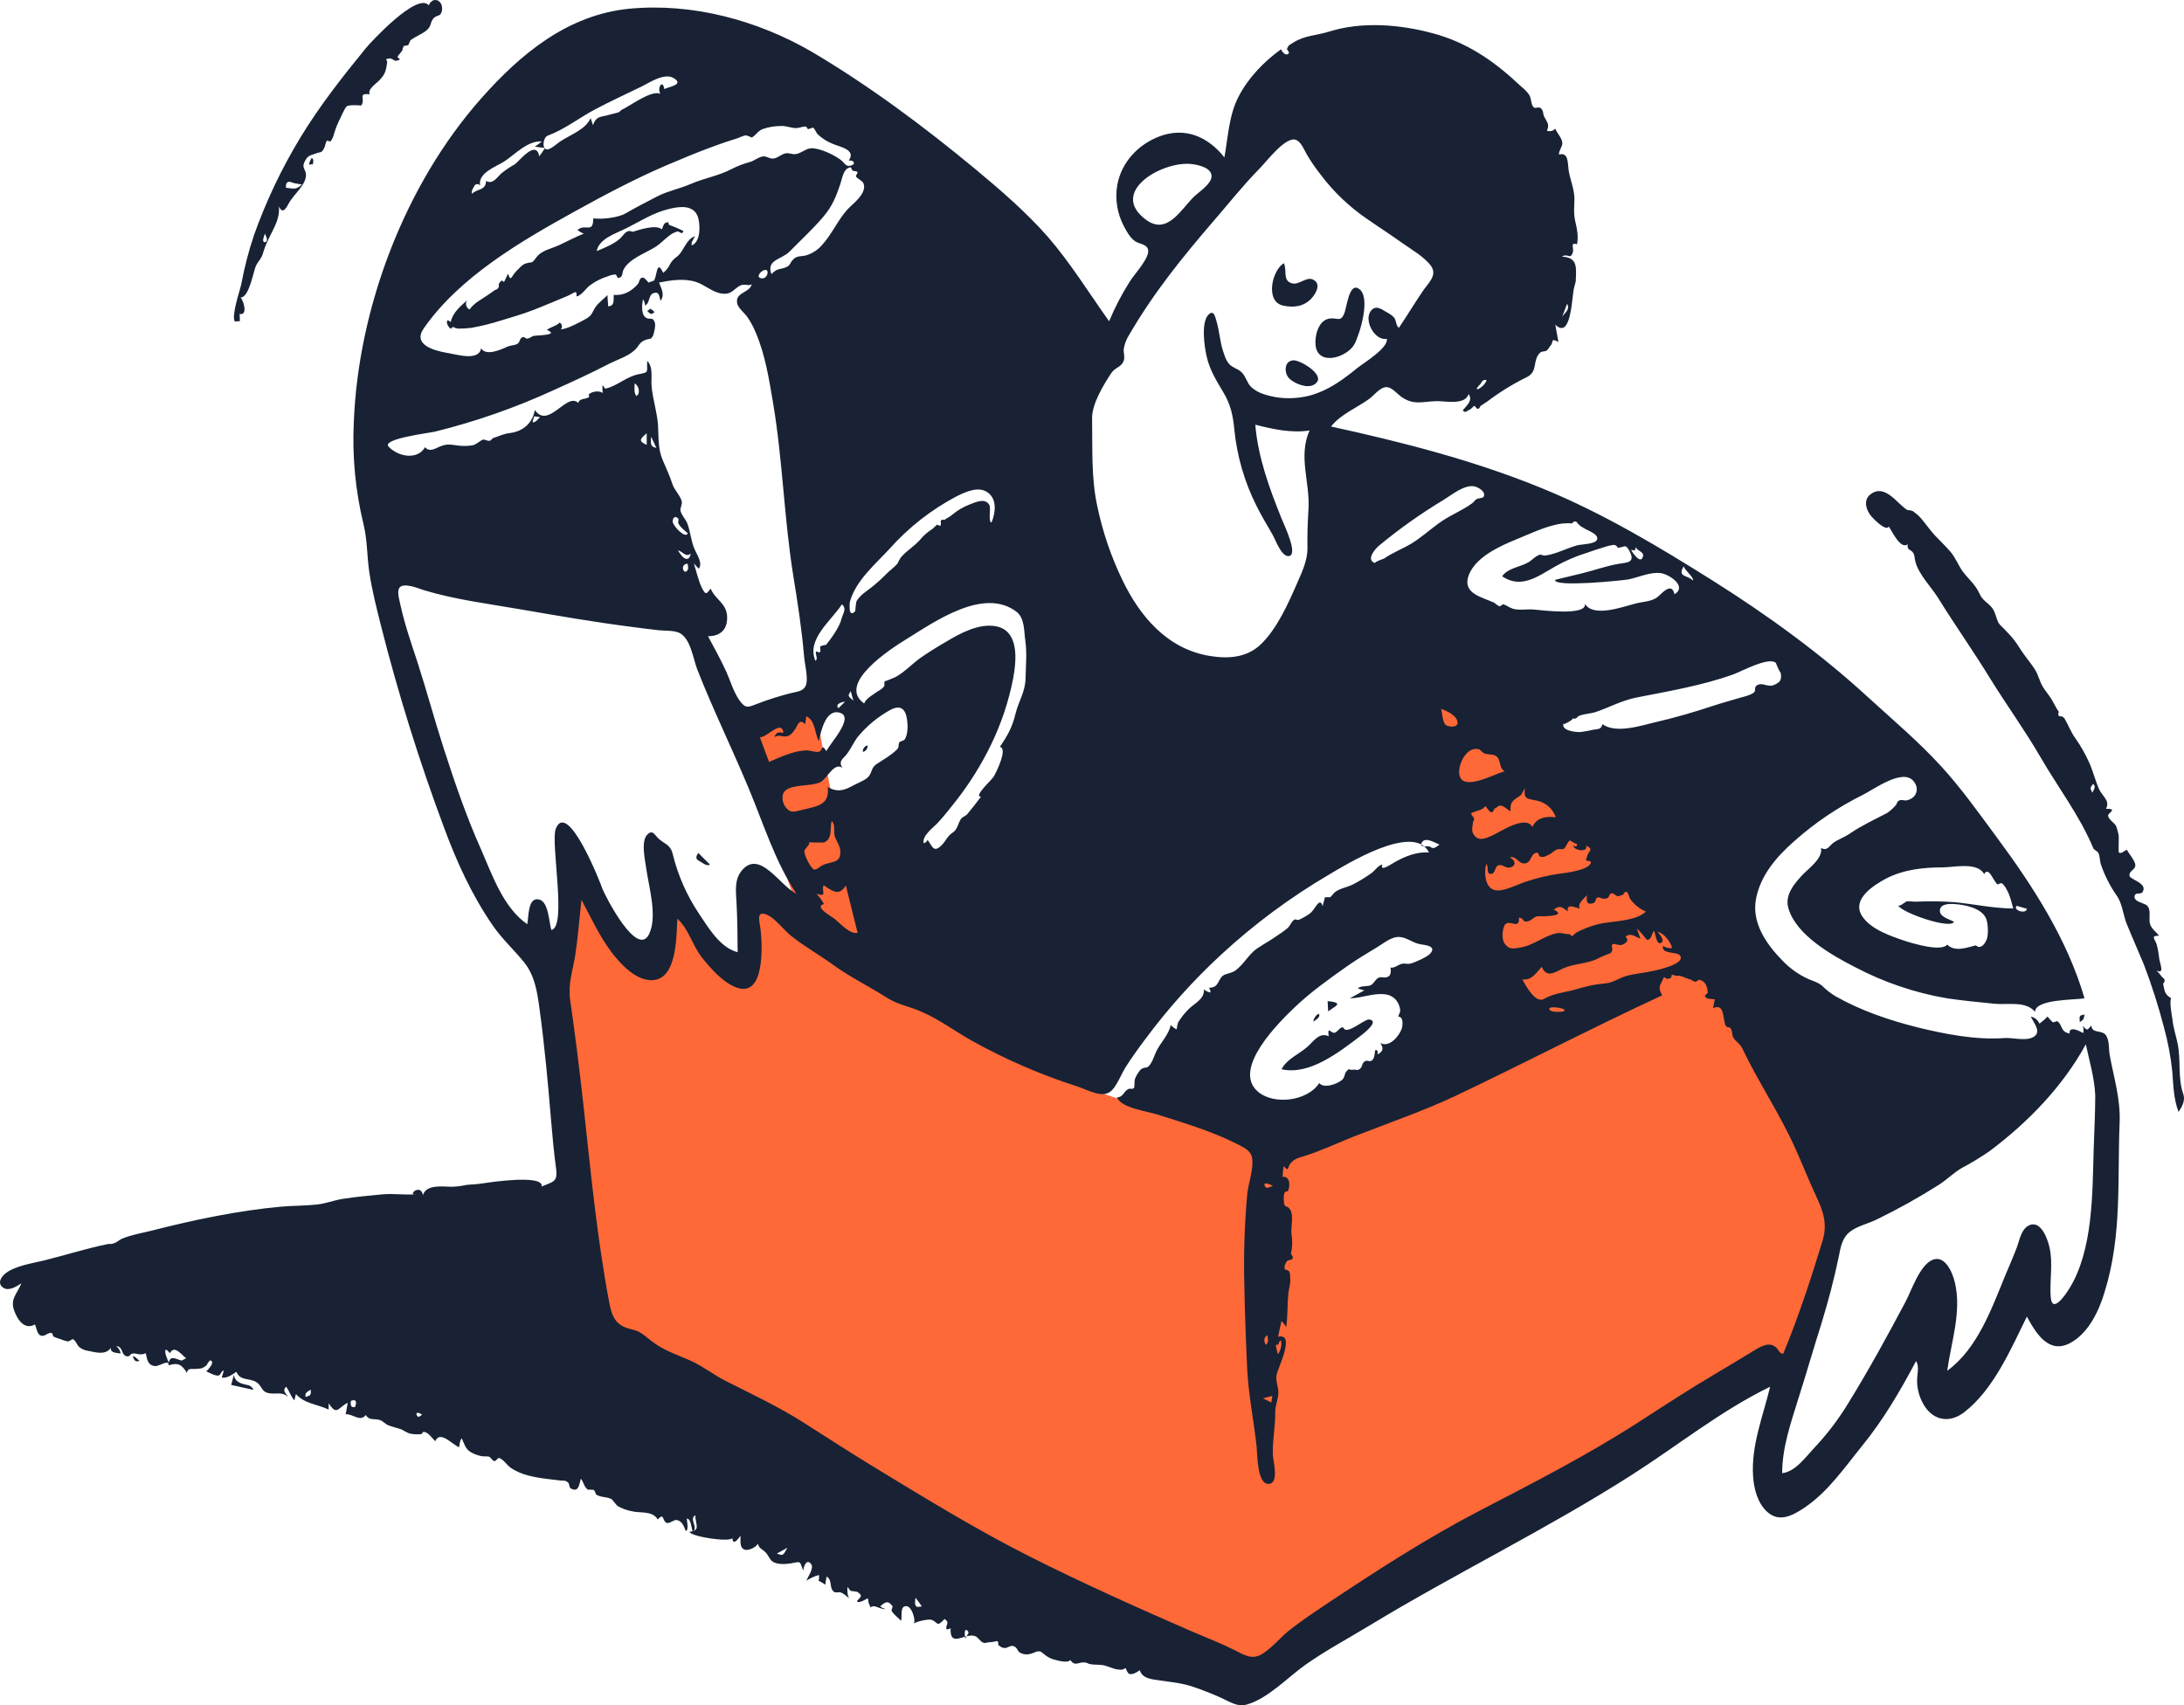 <svg width="461" height="360" viewBox="0 0 461 360" fill="none" xmlns="http://www.w3.org/2000/svg">
<g clip-path="url(#clip0)">
<path fill-rule="evenodd" clip-rule="evenodd" d="M115.16 200.136C117.759 219.811 120.377 239.485 123.013 259.16L125.114 275.022C125.391 277.011 125.114 280.991 126.165 282.759C126.552 283.367 127.492 283.699 128.156 284.085C130.534 285.357 132.967 286.683 135.345 287.954C155.585 298.842 175.844 309.711 196.121 320.561C215.587 331.007 235.035 341.434 254.464 351.842C256.454 352.947 259.717 355.711 261.874 354.992C263.92 354.274 266.022 352.561 267.902 351.455L278.686 345.155C300.474 332.388 322.244 319.64 343.996 306.91C352.955 301.66 361.969 296.41 370.928 291.104C373.361 289.667 375.85 288.23 378.283 286.794C379.555 286.02 379.721 286.075 380.218 284.804C382.099 280.051 382.983 274.58 384.311 269.606C385.804 264.134 387.242 258.663 388.735 253.247C389.398 250.815 389.067 250.483 388.016 248.162C385.914 243.52 383.758 238.822 381.656 234.18C376.956 223.845 372.237 213.51 367.499 203.175C365.619 198.975 361.029 196.046 357.711 193.006L306.391 145.256C305.064 144.04 303.792 142.824 302.465 141.609C302.244 148.904 300.806 156.752 302.907 163.77C306.391 175.321 309.82 186.872 313.304 198.422C314.963 204.004 316.677 209.586 318.336 215.168C318.668 216.218 320.548 220.308 320.051 221.248C319.774 221.745 317.396 222.242 316.843 222.463C314.631 223.292 312.364 224.177 310.152 225.006C303.958 227.382 297.709 229.703 291.515 232.08C285.93 234.18 280.345 236.335 274.759 238.435C272.879 239.154 270.667 240.48 268.621 240.37C266.851 240.259 264.805 239.375 263.091 238.933C260.049 238.159 257.008 237.385 253.966 236.556L236.048 231.914C229.302 230.201 223.661 225.116 217.91 221.358C208.011 214.892 198.13 208.425 188.268 201.96C186.001 200.467 186.001 199.638 185.116 196.93C183.07 190.851 181.079 184.772 179.033 178.692C177.927 175.432 176.6 172.171 175.825 168.855C174.498 163.384 173.669 157.691 172.618 152.165C172.286 150.507 171.954 148.793 171.678 147.135C167.53 148.793 163.383 150.507 159.235 152.165C158.627 152.386 155.696 153.159 155.475 153.712C155.309 154.099 156.194 155.812 156.304 156.144L166.59 186.651C167.696 189.856 168.747 193.062 169.853 196.267C167.254 192.233 164.71 188.143 162.111 184.108C160.065 190.906 158.074 197.759 156.028 204.557C151.216 199.03 146.461 193.504 141.649 187.977L136.672 204.557C131.529 197.759 126.331 190.906 121.188 184.108C120.58 187.646 119.971 191.238 119.363 194.775C119.197 195.825 119.197 198.92 118.478 199.804C117.925 200.467 116.266 200.136 115.16 200.136Z" fill="#FF6938"/>
<path fill-rule="evenodd" clip-rule="evenodd" d="M441.935 242.636C441.659 251.92 441.824 263.913 436.792 272.037C435.963 273.364 433.197 277.453 432.866 273.861C432.589 270.324 433.419 266.842 432.589 263.25C432.147 261.316 430.598 257.171 427.944 258.884C426.617 259.768 426.23 261.924 425.732 263.305C424.958 265.35 424.073 267.34 423.243 269.329C420.368 276.348 417.381 284.749 411.022 289.391C411.851 283.312 414.119 276.846 412.625 270.711C412.128 268.611 410.524 264.797 407.814 266.013C405.16 267.229 403.445 272.535 402.174 274.911C398.358 282.096 394.487 289.17 390.229 296.078C388.146 299.535 385.699 302.759 382.929 305.695C381.159 307.574 378.947 310.724 376.182 311C376.182 305.695 377.952 300.555 379.5 295.581C381.214 290.22 382.763 284.804 384.477 279.388C385.915 274.69 387.132 270.103 388.127 265.295C388.514 263.305 388.846 261.26 390.56 259.989C392.053 258.829 394.487 258.276 396.146 257.447C400.668 255.247 405.063 252.793 409.307 250.097C411.022 248.991 412.46 247.499 414.229 246.504C416.235 245.444 418.174 244.263 420.036 242.967C428.11 236.888 435.41 229.372 440.276 220.474C441.05 224.066 442.101 227.548 442.267 231.251C442.267 235.064 442.046 238.878 441.935 242.636ZM375.463 285.191C374.191 283.035 372.2 283.92 370.486 284.97C367.776 286.628 365.122 288.23 362.412 289.833C356.882 293.094 351.518 296.576 346.154 300.057C335.204 307.132 323.867 312.934 312.365 318.903C301.194 324.706 290.521 331.615 280.069 338.578C277.58 340.236 275.036 341.949 272.658 343.773C270.502 345.376 268.787 347.642 266.575 349.079C264.253 350.571 262.594 349.355 260.382 348.25C257.561 346.868 254.63 345.707 251.755 344.492C240.197 339.462 228.583 334.267 217.302 328.575C206.131 322.938 195.513 316.416 184.785 309.895C179.697 306.8 174.665 303.539 169.632 300.334C164.268 296.907 158.738 294.365 153.097 291.491C150.609 290.22 148.397 288.451 145.853 287.291C143.143 286.075 140.323 285.191 137.945 283.422C136.839 282.649 135.954 281.709 134.737 281.101C133.742 280.659 132.581 280.548 131.585 280.051C129.539 279.056 128.986 277.067 128.599 274.966C126.055 261.537 124.728 247.72 123.235 234.069C122.405 226.443 121.465 218.816 120.359 211.189C119.861 207.763 120.857 205.11 121.41 201.738C122.018 197.815 122.295 193.891 122.737 189.967C124.728 193.67 126.498 197.593 129.041 200.965C130.922 203.452 134.129 206.989 137.613 206.934C142.977 206.823 142.756 197.593 142.977 193.946C145.411 196.157 146.185 199.694 148.231 202.236C150.111 204.557 152.6 207.431 155.475 208.481C161.503 210.692 160.895 199.528 160.563 196.378C160.397 194.775 159.512 192.288 161.614 193.006C163.549 193.67 165.485 196.433 167.144 197.704C169.964 199.915 173.116 201.683 175.992 203.783C179.587 206.381 183.513 208.26 187.218 210.636C189.541 212.129 192.029 212.46 194.573 213.621C198.278 215.223 201.486 217.655 205.025 219.645C212.095 223.599 219.543 226.839 227.256 229.316C229.689 230.09 233.007 232.19 234.832 230.035C235.994 228.708 236.713 226.664 237.708 225.116C238.925 223.237 240.252 221.358 241.634 219.534C246.435 213.032 251.842 207 257.782 201.517C264.7 195.126 272.282 189.493 280.401 184.716C283.884 182.672 298.429 173.553 301.636 179.964C299.037 179.798 296.714 180.737 294.502 181.953C293.949 182.229 291.129 184.274 291.793 182.506C290.963 182.672 290.244 183.722 289.636 184.219C288.389 185.126 287.077 185.938 285.709 186.651C284.493 187.314 282.944 187.48 281.838 188.309C281.451 188.585 281.175 189.082 280.788 189.414H279.682C279.516 190.022 279.35 190.63 279.184 191.293C278.576 189.248 277.635 191.901 276.585 192.785C275.844 193.33 275.047 193.794 274.207 194.167C273.654 194.388 273.543 193.835 273.045 194.278C272.548 194.664 272.271 195.549 271.718 195.991C271.036 196.556 270.315 197.073 269.561 197.538C268.179 198.533 266.741 199.307 265.414 200.191C263.534 201.462 262.594 203.562 260.769 204.889C259.939 205.497 258.612 205.552 258.114 205.994C256.953 206.989 257.34 208.481 255.183 208.536C255.391 208.827 255.507 209.174 255.515 209.531C255 209.449 254.519 209.218 254.132 208.868C254.243 211.023 252.086 211.797 250.814 213.123C249.989 213.956 249.265 214.884 248.658 215.887C248.528 216.339 248.436 216.801 248.381 217.268C248.16 217.379 246.999 216.329 247.109 216.384C246.777 218.374 244.842 220.253 244.012 222.077C243.57 223.071 243.128 224.619 242.243 225.282C242.022 225.448 241.247 225.282 240.694 225.89C240.192 226.479 239.798 227.152 239.533 227.88C239.422 228.322 239.533 229.372 239.367 229.648C239.035 230.09 238.538 229.648 238.04 229.98C237.1 230.588 237.1 231.582 235.773 231.693C236.713 233.959 242.298 234.622 244.289 235.285C250.04 237.109 256.013 238.878 261.377 241.641C262.759 242.359 264.087 242.967 264.308 244.57C264.64 246.836 263.478 249.876 263.257 252.197C262.695 258.499 262.491 264.828 262.649 271.153C262.759 277.067 262.981 283.091 263.257 289.004C263.534 294.531 264.64 299.892 265.248 305.363C265.414 306.855 265.303 313.598 267.902 313.266C270.059 312.99 268.677 308.347 268.677 307.021C268.566 304.092 269.23 301.107 269.174 298.123C269.174 296.686 269.783 295.47 269.838 294.144C269.893 292.818 269.23 291.712 269.451 290.331C269.617 289.004 273.598 281.322 269.783 282.206C270.004 281.101 270.225 279.996 270.502 278.89C270.893 279.264 271.228 279.692 271.497 280.162C271.829 277.785 271.718 275.464 271.939 273.087C272.05 272.037 272.492 270.822 272.327 269.771C272.353 269.323 272.297 268.873 272.161 268.445C272.048 268.323 271.911 268.226 271.759 268.159C271.607 268.092 271.442 268.058 271.276 268.058C271.17 267.848 271.124 267.613 271.144 267.379C271.164 267.145 271.247 266.921 271.386 266.732C271.433 266.541 271.538 266.369 271.686 266.24C271.835 266.111 272.02 266.032 272.216 266.013C272.99 265.903 273.101 265.461 272.492 264.687C272.805 263.326 272.842 261.917 272.603 260.542C272.437 259.216 273.101 256.673 272.382 255.457C271.552 254.076 271.11 255.402 270.999 253.523C270.926 252.969 270.963 252.405 271.11 251.865C271.276 251.423 271.829 251.589 271.884 251.423C272.327 250.373 272.382 248.273 270.723 248.439C270.778 247.665 270.833 246.891 270.944 246.173C272.161 247.554 271.718 246.394 272.382 245.62C273.267 244.57 274.207 244.404 275.479 244.017C278.963 242.912 282.281 241.309 285.654 239.983C292.843 237.164 300.143 234.677 307.111 231.417C321.766 224.453 336.144 216.937 350.854 210.139C349.803 208.205 350.467 208.094 351.241 206.27C352.292 206.989 352.071 206.491 352.79 206.436C352.734 205.828 352.9 205.662 353.343 205.883C353.698 206.005 354.076 206.043 354.449 205.994C355.389 206.16 356.108 206.657 356.937 206.823C357.202 207.024 357.502 207.174 357.822 207.265C358.117 207.195 358.386 207.042 358.596 206.823C359.924 207.099 360.366 208.094 360.477 209.531C360.477 209.807 359.702 210.028 359.924 210.415C360.311 211.023 361.361 210.857 361.97 210.968C361.859 211.576 361.693 212.184 361.583 212.847C364.237 211.631 363.518 215.445 364.348 216.66C364.569 216.992 365.067 216.716 365.343 217.158C365.675 217.71 365.564 218.429 365.841 218.982C366.504 220.142 367.113 220.032 367.776 221.358C371.15 228.432 375.629 235.064 378.892 242.304C380.44 245.731 381.823 249.268 383.426 252.694C384.92 255.844 385.749 258.497 384.698 261.979C382.265 269.937 379.611 278.061 376.403 285.799C376.207 285.787 376.018 285.725 375.853 285.618C375.688 285.512 375.554 285.364 375.463 285.191ZM204.417 344.768L203.753 345.929C203.255 342.999 204.583 344.381 204.417 344.768ZM193.633 339.241C192.914 339.02 193.191 337.804 193.246 337.307C193.719 337.892 194.162 338.501 194.573 339.131C194.263 339.192 193.949 339.229 193.633 339.241ZM163.992 327.967C164.766 327.525 165.319 327.249 166.204 326.751C165.264 328.464 165.264 328.464 163.992 327.967ZM117.318 174.934C116.156 177.808 119.751 195.77 116.377 196.322C115.88 194.775 115.824 190.409 113.834 189.911C111.345 189.248 111.622 193.725 111.29 195.107C106.202 191.569 103.935 184.772 101.557 179.356C98.46 172.447 96.027 165.318 93.704 158.133C91.713 151.999 90.054 145.754 88.063 139.619C86.791 135.75 85.464 131.937 84.579 127.958C84.413 127.074 83.695 124.918 84.303 124.089C85.188 122.873 88.395 124.255 89.446 124.587C96.192 126.631 103.16 127.46 110.073 128.676C117.76 130.003 125.447 131.329 133.189 132.324C135.124 132.6 137.06 132.821 138.996 133.042C140.268 133.208 142.148 133.042 143.364 133.595C145.798 134.756 146.295 139.066 147.18 141.332C150.498 149.788 154.48 157.912 157.964 166.257C161.116 173.774 163.549 181.787 168.084 188.64C164.711 187.148 160.397 179.19 156.581 183.777C154.922 185.766 155.365 188.364 155.475 190.74C155.641 194.167 155.697 197.594 155.697 201.02C151.991 200.08 149.503 195.825 147.512 192.841C144.945 188.996 143.073 184.731 141.982 180.24C141.484 178.195 140.102 178.14 138.885 176.924C138.111 176.15 137.724 175.1 136.618 176.205C135.235 177.642 136.175 181.566 136.396 183.279C136.949 187.259 138.83 193.449 137.005 197.207C134.516 202.291 127.935 189.525 127.161 187.646C126.885 186.706 119.861 168.744 117.318 174.934ZM112.728 87.89C113.17 87.945 113.557 88 113.999 88.055C113.668 88.332 112.949 89.382 112.396 89.106C112.506 88.774 112.617 88.332 112.728 87.89ZM134.737 83.192C134.627 83.358 134.461 83.468 134.35 83.634C133.742 82.916 133.963 81.81 133.963 80.926C134.327 81.163 134.601 81.515 134.741 81.926C134.882 82.336 134.88 82.782 134.737 83.192ZM136.507 91.482V93.914C134.903 93.195 134.848 92.808 136.507 91.482ZM138.553 94.577C137.392 94.245 137.281 94.024 137.447 92.2C137.89 93.195 138.221 93.858 138.553 94.577ZM145.189 112.594C144.692 113.865 141.871 110.88 141.982 109.996C142.092 109.167 142.535 108.891 143.143 109.444C143.364 109.609 143.033 110.273 143.198 110.494C143.586 111.323 144.526 111.986 145.189 112.594ZM145.245 120.11C144.526 121.878 143.254 119.115 145.134 119.005C145.228 119.365 145.266 119.738 145.245 120.11ZM143.862 117.291C143.586 116.936 143.327 116.567 143.088 116.186C144.028 116.352 144.802 117.789 145.798 116.849C145.632 118.286 144.636 118.286 143.862 117.291ZM82.035 94.3C80.487 92.643 90.496 91.427 91.713 91.15C100.399 89.01 108.861 86.049 116.986 82.308C120.912 80.539 124.783 78.771 128.599 76.781C130.258 75.952 132.525 75.234 133.908 73.963C134.903 73.078 134.848 72.36 136.12 71.807C137.226 71.365 137.281 71.807 137.779 70.978C138.055 70.481 138.443 68.657 138.221 68.104C137.724 66.612 137.06 67.828 136.065 66.833C135.346 66.115 135.512 64.014 135.733 63.186C135.994 63.581 136.146 64.039 136.175 64.512C137.226 63.959 136.839 62.191 138 61.859C139.217 61.528 139.106 62.522 139.438 63.517C140.378 62.136 139.604 60.975 139.106 59.648C141.65 59.151 144.415 58.709 146.959 59.538C148.784 60.146 150.388 61.693 152.323 61.97C154.203 62.246 154.59 61.362 155.973 60.422C157.134 59.704 158.074 60.533 158.683 59.98C158.296 61.859 155.199 61.638 155.586 63.959C155.752 65.009 157.079 66.004 157.687 66.833C158.424 67.883 159.036 69.014 159.512 70.204C161.503 74.791 162.333 80.042 163.162 84.96C165.208 97.009 165.485 109.278 167.42 121.381C168.36 127.129 169.245 132.877 169.743 138.735C169.854 140.172 170.738 143.488 170.02 144.869C169.411 146.03 168.029 146.03 166.812 146.362C164.504 146.946 162.233 147.666 160.01 148.517C157.964 149.291 157.411 149.733 156.084 147.854C154.812 146.03 154.203 143.819 153.319 141.83C152.157 139.287 150.775 136.8 149.447 134.313C152.047 134.313 153.54 132.932 153.484 130.279C153.429 127.35 150.996 126.631 150.001 124.255C149.06 125.526 148.95 125.526 148.286 124.365C147.512 122.984 146.959 120.497 146.461 118.949C146.793 119.336 147.125 119.668 147.512 120.055C148.397 118.839 147.014 116.96 146.572 115.854C145.853 114.141 145.742 112.262 145.079 110.494C144.692 109.554 143.862 108.78 143.641 107.841C143.53 107.178 144.028 106.57 143.917 105.906C143.696 104.746 142.369 103.475 141.982 102.314C141.374 100.49 140.655 98.888 139.88 97.119C138.83 94.687 139.051 92.2 138.885 89.603C138.664 86.95 137.834 84.408 137.558 81.755C137.337 79.931 138 77.61 136.618 76.173C136.452 78.605 137.171 78.55 134.848 78.992C132.249 79.489 130.369 81.424 127.88 82.031C127.382 82.142 126.995 79.931 127.216 82.971C126.055 82.087 123.511 83.192 124.451 83.689C123.732 84.463 122.35 83.91 122.073 85.071C119.64 82.695 115.769 90.708 112.893 86.563C112.396 89.382 110.35 91.095 107.585 91.427C106.202 91.593 105.373 92.09 104.101 92.477C103.824 92.587 103.769 92.919 103.437 93.029C102.995 93.195 102.331 92.753 101.999 92.808C101.336 92.974 100.617 93.858 99.677 94.024C98.595 94.19 97.495 94.19 96.414 94.024C95.087 93.858 94.478 93.693 93.206 94.135C92.045 94.522 90.773 95.627 89.722 94.411C88.119 97.174 84.082 96.456 82.035 94.3ZM160.784 58.764C159.512 58.598 160.397 57.493 161.005 57.161C162.609 56.277 162.167 58.93 160.784 58.764ZM89.446 69.32C97.022 58.433 109.962 50.916 121.355 44.616C127.548 41.19 133.908 37.818 140.433 35C143.696 33.618 146.959 32.236 150.277 31.02C152.047 30.357 153.816 29.749 155.641 29.197C156.139 29.031 157.024 28.534 157.577 28.589C157.466 28.589 158.849 28.976 158.572 29.086C159.457 28.699 159.899 27.704 160.95 27.262C162.211 26.819 163.539 26.595 164.876 26.599C165.983 26.544 166.978 27.041 168.029 27.041C168.748 27.041 169.301 26.71 170.02 26.71C170.351 26.71 170.351 27.207 170.573 27.262C170.683 27.262 171.568 26.931 171.623 26.931C171.955 27.152 172.287 27.981 172.563 28.312C173.519 29.226 174.647 29.94 175.881 30.413C177.319 31.02 180.803 31.628 179.144 33.894C180.305 33.728 180.803 34.779 179.365 35C178.591 35.166 178.259 34.447 177.706 33.95C176.379 32.844 173.172 31.242 171.236 31.297C170.185 31.352 169.301 32.181 168.305 32.457C167.31 32.734 166.867 32.292 165.983 32.347C164.987 32.457 164.323 33.286 163.383 33.452C162.499 33.618 162.001 33.01 161.171 33.01C160.231 33.065 159.291 33.894 158.406 34.171C157.046 34.522 155.73 35.022 154.48 35.663C151.77 37.1 148.673 37.597 145.853 38.813C143.586 39.808 141.042 40.305 138.94 41.355C136.618 42.571 134.295 43.732 132.028 45.058C130.369 45.998 127.051 46.329 125.226 46.108C125.226 49.424 123.567 47.103 121.908 48.54C122.296 48.881 122.746 49.144 123.235 49.314C121.465 50.032 119.806 50.916 118.036 51.745C116.267 52.574 114.331 52.795 113.17 54.398C112.064 55.89 112.451 55.117 110.847 55.669C110.128 55.946 109.465 56.775 108.912 57.327C107.972 58.267 107.806 59.704 107.253 57.769C107.087 57.99 106.479 59.483 106.368 59.538C105.704 58.819 105.594 59.648 105.262 59.98C105.428 60.643 105.151 61.03 104.432 61.251L103.271 62.08C101.889 63.075 100.064 63.904 99.124 65.341C98.952 65.259 98.8 65.141 98.677 64.996C98.554 64.851 98.464 64.681 98.412 64.498C98.359 64.315 98.346 64.124 98.374 63.935C98.401 63.747 98.468 63.567 98.57 63.407C97.188 64.678 95.529 66.004 95.142 67.994C94.961 67.833 94.755 67.703 94.534 67.607C93.981 67.994 94.699 69.099 95.087 69.375C96.635 68.767 94.699 68.989 95.75 69.099C96.053 69.224 96.368 69.317 96.69 69.375C97.633 69.377 98.575 69.322 99.511 69.21C101.625 68.831 103.713 68.314 105.76 67.662C107.972 66.999 110.239 66.336 112.396 65.507C114.165 64.844 115.935 64.07 117.705 63.351C118.424 63.075 119.142 62.743 119.806 62.467C121.133 61.914 121.852 60.975 121.686 62.578C122.737 62.412 123.677 60.864 124.507 60.256C125.657 59.396 126.948 58.742 128.322 58.322C128.814 58.109 129.337 57.979 129.871 57.935C130.147 57.935 130.313 58.709 130.479 58.709C131.696 58.433 131.143 57.714 131.696 56.775C132.912 54.619 136.175 53.459 138.166 52.243C139.438 51.469 140.323 50.419 141.484 49.59C141.934 49.263 142.44 49.019 142.977 48.871C143.42 48.761 143.973 49.756 144.249 48.761C143.336 48.296 142.394 47.89 141.429 47.545C140.71 47.324 141.595 46.606 140.489 47.048C140.046 47.214 139.88 48.098 139.714 48.429C138.498 47.324 135.014 48.485 133.576 48.927C133.465 48.982 133.023 48.706 132.802 48.761C131.972 48.816 131.364 49.977 130.811 50.419C129.318 51.69 127.714 52.243 125.945 53.017C126.442 50.364 129.981 49.314 132.028 48.264C135.069 46.771 137.89 44.892 141.208 44.119C143.42 43.566 146.351 43.179 147.291 45.721C147.844 47.269 147.954 51.082 146.019 51.801C145.798 51.082 146.461 50.474 146.682 49.866C144.747 50.585 144.415 52.906 142.977 54.122C142.37 54.52 141.86 55.048 141.484 55.669C141.151 56.426 140.639 57.09 139.991 57.604C138.498 54.398 138.719 58.764 137.945 59.317C138.277 59.096 136.673 59.759 136.894 59.648C136.839 59.648 136.12 58.598 135.678 58.598C134.903 58.654 135.014 59.538 134.627 59.98C133.3 61.472 131.641 62.467 129.539 62.246C129.484 63.296 129.816 64.567 128.378 64.678L128.212 62.301C127.438 63.13 126.387 63.849 125.723 64.788C125.004 65.838 125.06 66.501 123.843 67.22C122.571 67.939 119.861 69.431 118.368 69.541C118.464 69.439 118.536 69.317 118.578 69.183C118.619 69.049 118.63 68.907 118.608 68.769C118.587 68.63 118.534 68.499 118.454 68.383C118.375 68.268 118.269 68.173 118.147 68.104C117.373 68.878 116.267 68.989 115.437 69.652C118.258 70.812 113.281 70.757 112.617 70.923C112.175 71.033 111.843 71.42 111.4 71.475C110.847 71.586 110.737 70.978 110.294 71.199C109.575 71.475 109.852 72.249 109.133 72.636C108.58 72.912 107.695 72.912 107.087 73.189C105.649 73.852 102.552 75.234 101.557 73.52C101.059 76.45 95.971 74.681 94.146 74.46C91.492 73.963 87.068 72.747 89.446 69.32ZM100.229 39.089C100.303 39.015 100.391 38.957 100.489 38.919C100.586 38.881 100.69 38.864 100.795 38.869C100.899 38.874 101.002 38.901 101.095 38.949C101.188 38.996 101.27 39.063 101.336 39.145C100.838 36.492 104.764 35.166 106.479 34.06C108.746 32.568 111.4 29.639 114.387 29.86C113.889 30.247 113.391 30.634 112.893 30.965C113.612 31.076 114.331 31.131 115.05 31.242C114.663 31.849 114.221 32.457 113.834 33.01C113.17 29.363 109.686 33.95 108.691 34.668C107.659 35.248 106.679 35.913 105.76 36.658C104.875 37.487 104.045 38.979 102.607 38.205C102.497 40.305 100.783 39.753 99.621 40.913C99.455 40.195 99.898 39.697 100.229 39.089ZM115.603 28.644C119.198 27.318 122.295 24.831 125.668 23.062C128.875 21.349 132.194 19.857 135.456 18.254C137.115 17.425 140.157 15.38 142.092 16.43C144.636 17.867 141.152 18.309 140.212 18.807C139.88 16.596 138.664 18.586 139.383 19.801C137.447 18.972 133.134 22.288 131.253 23.173C130.811 23.394 131.032 23.504 130.535 23.725C130.424 23.781 129.207 24.057 128.82 24.168C127.051 24.775 125.889 24.278 125.17 26.433L124.673 24.941C123.567 27.428 120.249 28.478 118.092 29.97C117.539 30.357 115.99 31.794 115.271 31.518C114.331 31.131 114.718 28.976 115.603 28.644ZM180.305 36.105C181.799 36.215 180.361 36.934 180.748 37.376C180.693 37.321 181.633 38.15 181.522 37.929C181.688 38.205 182.075 38.205 182.296 38.813C183.015 40.913 179.863 43.124 178.812 44.284C176.766 46.606 175.55 49.535 173.448 51.801C172.577 52.79 171.447 53.517 170.185 53.901C169.245 54.177 168.25 53.901 167.42 54.785C166.701 55.504 166.867 55.946 166.093 56.333C164.766 56.996 164.158 56.443 162.83 57.88C161.724 54.785 164.932 54.84 166.646 53.127C168.969 50.751 171.568 48.374 173.725 45.832C175.66 43.566 176.434 41.632 177.375 38.868C177.651 37.984 177.983 36.16 178.812 35.608C180.14 34.779 179.365 36.05 180.305 36.105ZM187.771 115.854C191.802 111.328 196.617 107.565 201.984 104.746C203.919 103.806 206.629 102.535 208.564 104.027C210.5 105.464 210.113 108.338 209.283 110.328C208.509 110.051 209.228 107.288 208.841 106.625C208.011 105.133 206.186 105.907 204.914 106.404C203.485 106.928 202.157 107.695 200.988 108.67C200.546 109.112 199.606 109.499 199.329 109.775C198.887 109.609 198.61 109.72 198.555 110.162C198.601 110.297 198.619 110.44 198.61 110.582C198.6 110.724 198.563 110.863 198.5 110.991C198.444 111.102 197.836 110.715 197.781 110.77C197.394 111.102 197.062 111.488 196.675 111.765C195.898 112.257 195.191 112.852 194.573 113.533C193.246 115.191 191.476 116.131 190.149 117.678C189.881 118.105 189.641 118.548 189.43 119.005C188.767 119.778 187.771 120.442 186.997 121.271C185.682 122.603 184.257 123.823 182.739 124.918C182.006 125.429 181.37 126.065 180.859 126.797C180.637 127.129 180.527 129.008 180.527 129.008C179.034 130.666 179.31 127.35 179.421 126.963C180.693 122.486 184.785 119.115 187.771 115.854ZM179.587 145.919C179.753 146.638 179.918 147.191 180.14 147.909C178.923 146.914 178.923 146.914 179.587 145.919ZM178.315 148.185L176.987 149.512C175.992 148.462 178.481 148.02 178.315 148.185ZM177.651 130.555C177.209 132.434 175.494 134.7 174.333 136.192C174.444 136.027 173.338 136.358 173.227 136.414C172.785 136.635 173.835 138.237 172.342 137.519C171.844 137.795 172.84 139.011 172.121 139.508C170.13 134.921 175.605 130.942 177.706 127.571C178.812 128.51 177.928 129.505 177.651 130.555ZM164.6 155.315C166.093 155.702 166.812 155.48 167.807 153.988C168.416 153.104 168.637 151.612 169.964 152.883L170.185 151.225C172.121 151.999 171.955 154.873 172.84 156.475C173.227 154.651 174.222 149.622 177.209 150.451C180.582 151.336 174.997 157.138 174.444 158.575C173.282 156.807 173.725 158.465 172.895 158.686C172.121 158.907 170.96 158.354 170.075 158.41C167.31 158.575 164.876 159.791 162.333 160.841C161.669 159.128 161.061 157.415 160.397 155.646C161.89 155.757 164.987 151.778 165.374 154.707C164.268 154.541 163.936 154.541 163.439 155.591C163.805 155.427 164.199 155.334 164.6 155.315ZM170.794 177.808C171.824 177.884 172.858 177.902 173.891 177.863C175.826 177.145 175.107 174.934 175.55 173.332C176.379 174.05 175.937 175.432 176.158 176.371C176.434 177.477 177.319 178.471 177.375 179.687C177.54 182.395 175.328 181.787 173.614 182.672C172.176 183.445 172.01 184.385 170.794 182.34C170.462 181.787 169.743 180.35 169.798 179.632C169.909 179.024 171.015 178.416 170.794 177.808ZM173.116 189.58L172.342 188.696C174.72 189.414 173.338 188.309 173.835 186.872C175.66 188.088 177.153 189.304 178.536 186.927L181.024 196.93C179.365 197.317 177.209 194.775 176.047 193.891C175.384 193.393 171.734 191.404 173.946 190.851C173.669 190.409 173.393 190.022 173.116 189.58ZM189.32 158.244C187.937 159.57 186.555 160.289 185.061 161.283C183.734 162.168 184.177 163.218 183.071 164.213C182.296 164.876 180.527 165.539 179.587 166.092C177.928 166.976 176.434 167.197 174.72 166.147C175.162 169.905 172.619 170.181 169.411 170.955C167.863 171.287 166.978 171.839 165.872 170.458C165.098 169.518 164.821 167.75 165.761 166.921C167.254 165.539 171.236 166.036 173.116 165.152C174.554 164.489 176.047 160.786 177.817 162.112C176.877 160.62 177.983 160.233 178.757 159.183C179.642 158.023 180.195 156.696 181.08 155.536C182.977 153.251 185.284 151.339 187.882 149.899C190.038 148.738 191.145 149.567 191.476 151.999C191.642 153.215 191.642 155.038 190.979 156.088C190.757 156.42 190.038 156.42 189.817 156.752C189.541 157.304 189.873 157.691 189.32 158.244ZM214.592 129.174C216.307 130.5 216.141 133.319 216.417 135.198C216.804 137.906 216.528 140.503 216.472 143.211C216.417 146.085 215.035 147.964 214.371 150.617C213.652 153.601 212.712 155.204 211.053 157.691C212.823 157.967 210.168 163.328 209.726 163.992C209.228 164.765 205.412 168.192 207.071 168.192C206.186 169.408 205.191 170.623 204.251 171.784C203.919 172.226 203.255 172.447 202.979 172.724C202.426 173.387 202.371 173.995 201.984 174.713C201.375 175.874 201.154 175.542 200.325 176.426C199.771 177.034 199.384 177.808 198.831 178.361C197.062 180.185 196.841 178.692 195.79 177.311C195.719 177.488 195.606 177.645 195.462 177.77C195.318 177.895 195.146 177.984 194.96 178.029C194.628 176.482 196.785 174.879 197.725 173.939C199.218 172.392 200.546 170.623 201.873 168.965C204.71 165.326 207.157 161.399 209.173 157.249C211.347 152.776 212.927 148.038 213.873 143.156C214.537 139.453 215.201 133.153 210.223 132.213C206.629 131.55 202.647 133.706 199.716 135.474C197.891 136.524 196.122 137.629 194.352 138.845C192.472 140.172 190.868 141.995 188.822 143.046C189.928 142.493 186.278 144.206 186.831 143.709C186.555 143.93 186.776 144.648 186.61 144.925C186.224 145.364 185.754 145.721 185.227 145.975C184.287 146.693 182.794 147.412 182.407 148.517C176.49 144.317 188.214 136.856 191.255 134.977C197.338 131.219 207.68 123.868 214.592 129.174ZM230.519 88.332C230.464 85.292 232.952 81.202 234.611 78.715C235.441 77.5 236.713 77.555 237.21 76.118C237.487 75.289 237.1 74.46 237.21 73.631C237.382 72.565 237.778 71.548 238.372 70.647C243.404 61.97 249.542 54.343 256.068 46.771C259.275 43.069 262.317 39.2 265.801 35.663C267.239 34.226 271.165 28.976 273.377 29.473C274.539 29.749 275.258 31.573 275.755 32.457C276.63 33.961 277.609 35.402 278.686 36.768C281.454 40.466 284.818 43.678 288.64 46.274C291.018 47.932 293.452 49.48 295.83 51.193C297.765 52.574 300.696 54.232 302.079 56.167C303.461 58.156 301.415 59.814 300.309 61.472C298.595 64.014 296.991 66.667 295.277 69.21C294.613 68.712 294.779 67.717 294.281 67.054C293.819 66.576 293.276 66.184 292.677 65.894C291.571 65.23 290.465 64.401 289.47 65.507C287.7 67.441 290.134 72.028 292.733 71.531C293.064 73.465 287.866 76.615 286.539 77.665C282.557 80.926 278.465 83.745 273.211 84.021C271.061 84.181 268.901 83.918 266.852 83.247C265.826 82.944 264.881 82.415 264.087 81.7C263.202 80.816 262.981 79.489 262.096 78.605C261.322 77.831 260.326 77.721 259.552 76.947C258.778 76.173 258.446 74.957 258.114 73.963C257.506 72.028 257.395 69.983 256.842 68.049C256.51 66.888 256.234 65.286 255.073 66.446C253.469 68.104 254.243 73.244 254.685 75.178C255.294 77.997 256.676 80.208 258.114 82.639C259.718 85.237 260.271 87.669 260.547 90.708C261.109 96.33 262.703 101.801 265.248 106.846C266.299 109.001 267.571 110.991 268.732 113.091C269.285 114.086 270.446 117.402 271.939 117.402C274.262 117.347 270.944 110.604 270.502 109.444C267.958 103.143 265.525 96.511 264.971 89.658C268.621 90.598 272.603 91.482 276.419 90.874C273.986 96.345 276.529 101.762 276.198 107.399C276.032 110.217 275.921 112.815 275.976 115.633C276.032 118.12 274.926 120.552 273.93 122.818C271.995 127.239 269.617 132.711 266.078 136.082C263.091 138.901 259.11 139.122 255.238 138.458C246.39 136.966 240.639 130.168 236.934 122.486C234.533 117.528 232.751 112.294 231.625 106.901C230.298 100.877 230.63 94.632 230.519 88.332ZM241.966 46.44C233.726 40.471 245.671 33.728 251.81 34.668C253.248 34.889 255.847 35.497 255.736 37.321C255.626 38.868 253.082 40.526 252.086 41.466C249.321 44.119 246.446 49.7 241.966 46.44ZM301.857 178.748C301.581 178.471 299.258 179.135 300.198 177.753C300.973 176.648 303.074 178.029 303.848 178.306C303.185 178.748 302.632 179.411 301.857 178.748ZM267.571 250.76C266.852 250.87 266.133 248.936 268.677 250.373C268.29 250.483 267.958 250.649 267.571 250.76ZM267.515 281.875C267.626 282.704 267.847 283.312 267.239 283.92C266.741 283.256 266.686 282.372 267.515 281.875ZM268.566 294.697C268.511 295.139 268.4 295.636 268.345 296.078C267.737 295.802 267.184 295.47 266.575 295.194L268.566 294.697ZM269.285 283.864C270.17 284.196 269.727 283.146 270.391 282.98C270.493 283.488 270.487 284.011 270.373 284.516C270.259 285.02 270.039 285.495 269.727 285.909C269.544 285.236 269.396 284.553 269.285 283.864ZM291.682 206.326C290.465 206.16 290.244 207.486 289.359 207.984C288.751 208.315 286.981 208.039 286.65 208.702C287.092 208.813 287.534 208.978 287.977 209.089C286.981 209.642 285.931 210.194 284.935 210.747C287.368 210.747 289.912 209.586 292.346 209.918C292.82 209.961 293.281 210.1 293.7 210.328C294.119 210.557 294.486 210.868 294.779 211.244C295.195 211.814 295.461 212.479 295.553 213.179C295.608 213.842 295.111 214.339 295.166 214.616C296.272 214.671 296.106 216.439 295.885 217.158C295.332 218.761 293.23 221.248 291.35 220.197C292.124 221.303 291.958 221.966 290.742 222.629C290.852 222.242 290.908 221.579 290.299 221.69C290.134 222.298 290.189 223.292 289.691 223.79C289.138 224.342 288.585 223.679 288.087 224.066C287.424 224.453 287.645 225.116 287.147 225.558C286.484 226.166 286.373 225.724 285.599 225.835C284.382 226 285.156 225.227 284.161 226.222C283.829 226.553 283.884 227.437 283.331 227.935C282.281 228.874 279.46 229.869 278.465 228.653C276.032 232.467 268.787 233.406 265.414 230.366C260.05 225.558 270.059 215.721 273.377 212.571C276.695 209.421 280.401 206.768 284.161 204.115C286.262 202.623 288.474 201.296 290.687 199.97C292.069 199.141 293.783 197.649 295.498 197.815C296.991 197.925 298.318 199.141 299.922 199.362C301.083 199.528 303.295 199.804 301.857 201.352C301.194 202.07 298.484 203.286 297.599 203.452C297.046 203.562 296.493 203.341 295.995 203.452C295.111 203.618 294.502 204.391 293.507 204.281C293.783 205.828 293.23 206.547 291.682 206.326ZM307.664 152.607C307.664 153.712 305.618 153.436 305.175 153.049C304.457 152.441 304.457 150.507 304.18 149.678C305.341 150.009 307.664 151.114 307.664 152.607ZM291.018 115.247C295.34 111.666 299.924 108.414 304.733 105.52C306.447 104.47 308.881 102.425 311.037 102.646C311.922 102.756 313.802 103.806 313.139 104.912C313.028 105.133 312.033 105.188 311.701 105.354C311.369 105.52 311.093 106.017 310.761 106.238C308.493 107.896 305.784 108.891 303.516 110.604C301.636 111.986 299.922 113.533 297.931 114.749C295.995 115.91 294.005 116.628 292.18 117.899C292.235 117.899 289.802 118.728 290.299 118.894C288.143 118.231 290.41 115.744 291.018 115.247ZM319.941 113.92C322.54 112.87 325.029 111.654 327.738 110.936C329.082 110.538 330.488 110.388 331.886 110.494C331.916 110.402 331.968 110.32 332.037 110.253C332.107 110.186 332.191 110.137 332.284 110.109C332.376 110.082 332.474 110.078 332.568 110.097C332.662 110.115 332.751 110.157 332.826 110.217C333.133 110.682 333.551 111.062 334.043 111.323C334.817 111.931 337.637 112.704 337.084 113.975C336.697 114.86 333.877 114.915 333.102 115.081C330.725 115.689 328.568 116.96 326.135 117.291C325.793 117.269 325.458 117.194 325.139 117.07C324.199 117.291 323.425 118.231 322.595 118.728C320.826 119.723 318.337 119.889 317.065 121.657C321.102 124.421 324.641 121.657 328.236 119.613C330.389 118.389 332.67 117.407 335.038 116.683C336.255 116.241 337.471 115.854 338.743 115.468C339.262 115.28 339.8 115.151 340.347 115.081C340.567 115.011 340.806 115.03 341.012 115.133C341.218 115.236 341.377 115.416 341.453 115.633C342.946 115.578 343.057 114.639 343.997 116.407C345.269 118.894 343.333 118.728 341.508 119.06C338.964 119.502 336.421 120.442 333.877 121.049C333.324 121.215 328.236 122.376 328.236 122.431C328.015 124.034 342.504 122.542 343.72 122.321C345.932 121.878 348.255 120.718 350.522 120.994C352.292 121.215 356.218 123.758 353.453 125.471C352.9 122.873 351.02 125.029 350.025 125.913C348.697 127.074 346.817 126.963 345.048 127.46C342.614 128.068 336.31 130.445 334.54 127.46C335.093 130.113 325.084 128.787 323.701 128.676C322.374 128.566 320.604 128.897 319.332 128.51C318.503 128.234 318.005 127.737 317.231 127.571C317.027 127.769 316.781 127.92 316.512 128.013C316.11 127.806 315.738 127.546 315.406 127.239C312.752 126.023 308.549 125.305 310.042 121.381C311.535 117.568 316.567 115.302 319.941 113.92ZM345.103 116.186C345.159 115.941 345.233 115.701 345.324 115.468C345.324 116.186 347.038 116.462 346.817 117.402C346.375 119.447 344.439 116.407 344.273 116.076C344.546 116.139 344.823 116.176 345.103 116.186ZM355.389 119.557C355.61 120.386 357.822 122.155 357.269 122.542C356.384 121.381 353.951 121.934 355.389 119.557ZM317.563 195.383C318.392 193.78 320.881 196.543 320.604 193.725C321.932 193.835 321.102 194.885 322.706 194.443C323.314 194.278 323.701 193.614 324.475 193.449C324.917 193.421 325.361 193.421 325.803 193.449C326.798 193.393 330.614 193.338 327.96 192.012C329.453 191.017 329.618 191.514 330.946 192.398C330.614 190.575 332.549 191.625 333.49 191.846C332.826 190.796 334.43 189.69 334.983 188.972C334.817 190.077 334.872 191.293 336.476 190.575C336.863 190.409 336.808 189.635 337.084 189.525C337.637 189.304 337.969 189.69 338.19 189.69C338.54 189.751 338.899 189.732 339.241 189.635C339.794 189.414 339.517 188.696 340.236 188.585C340.679 188.53 341.011 189.193 341.564 189.193C341.84 189.193 342.338 188.917 342.559 188.917C342.614 188.917 342.891 188.253 343.223 188.253C343.72 188.253 343.886 189.525 344.107 189.801C344.962 190.96 346.106 191.875 347.425 192.454C345.048 194.609 340.292 194.388 337.305 195.107C335.754 195.513 334.252 196.087 332.826 196.82C332.475 197.05 332.158 197.329 331.886 197.649C331.674 197.515 331.471 197.367 331.278 197.207C330.448 197.262 329.729 196.875 328.789 196.986C325.969 197.483 323.757 199.583 320.936 200.025C319.664 200.246 318.614 200.523 317.784 199.417C316.899 198.533 317.065 196.433 317.563 195.383ZM313.692 182.395C314.355 182.948 313.581 184.661 314.798 184.495C315.683 184.385 315.517 183.003 316.18 182.727C317.065 182.34 317.618 183.224 318.503 183.169C320.107 183.003 319.996 181.621 318.669 181.014C320.051 180.627 320.494 182.285 321.71 182.285C323.314 182.285 322.927 180.35 324.31 180.019C324.918 179.908 324.697 180.737 325.084 180.848C325.858 181.069 326.411 180.682 327.075 180.35C327.683 180.074 328.125 179.466 328.789 179.3C329.121 179.19 329.895 179.356 330.116 179.19C330.559 178.858 330.946 177.587 331.388 177.421C331.871 177.755 332.391 178.033 332.937 178.25C332.826 178.803 332.494 178.858 332.052 178.416C332.052 179.632 335.425 180.019 334.762 178.527C336.586 179.3 335.204 179.687 335.038 180.737C334.983 181.179 334.706 181.124 334.817 181.622C334.872 181.843 335.812 181.677 335.812 181.953C335.757 183.777 329.95 184.33 328.844 184.495C326.591 184.84 324.37 185.376 322.208 186.098C320.549 186.595 317.784 188.088 316.014 187.977C313.526 187.867 313.194 184.606 313.692 182.395ZM308.106 163.826C307.498 161.781 309.434 157.636 311.977 158.133C312.586 158.244 312.752 158.796 313.249 159.018C313.913 159.349 315.019 159.183 315.627 159.515C316.955 160.233 316.291 162.168 317.618 162.831C315.517 163.328 309.102 167.031 308.106 163.826ZM310.54 171.674C311.424 171.176 312.918 171.121 313.526 170.181C313.858 170.402 314.411 171.674 314.964 171.452C315.24 171.342 315.461 170.679 315.461 170.679C315.959 170.679 316.07 170.016 316.789 170.071C317.452 170.126 318.227 170.955 318.835 171.287C318.724 169.242 319.277 169.076 320.881 167.971C321.268 167.75 321.545 166.81 321.876 166.479C321.545 168.634 322.374 168.634 324.088 168.965C325.07 169.106 325.993 169.516 326.755 170.15C327.517 170.784 328.087 171.618 328.402 172.558C326.577 172.226 324.199 172.613 323.48 174.603C322.042 171.95 316.733 175.597 315.019 176.371C313.747 176.924 312.254 177.698 311.203 176.371C310.429 175.432 310.871 174.382 310.927 173.553C310.927 173.276 311.203 173.276 311.148 172.889C311.148 172.447 310.54 172.226 310.54 171.674ZM330.006 213.51C329.508 213.676 327.019 213.787 327.019 212.958C327.019 212.239 331.388 212.958 330.006 213.51ZM325.969 210.857C324.088 212.018 321.987 207.928 321.323 206.768C323.314 207.044 324.254 205.386 325.416 204.115C326.522 206.547 328.181 205.276 329.95 204.447C332.052 203.507 334.319 203.507 336.421 202.733C337.084 202.512 337.692 202.125 338.356 201.849C338.854 201.628 339.407 201.462 339.905 201.241C340.084 201.101 340.216 200.91 340.285 200.693C340.355 200.476 340.357 200.243 340.292 200.025C340.126 199.638 340.236 199.362 340.623 199.251C341.11 199.397 341.61 199.489 342.117 199.528C342.946 199.362 344.107 198.588 343.112 197.759C344.163 196.82 345.213 197.759 346.264 198.201C346.043 197.483 345.766 196.82 345.545 196.101C346.043 196.322 347.536 198.422 347.702 198.422C348.697 198.367 348.587 197.041 349.14 196.543C349.472 196.93 349.582 199.915 350.799 198.92C351.352 198.478 350.191 197.041 349.859 196.709C351.297 197.041 352.568 198.754 352.956 200.136C352.278 200.236 351.587 200.078 351.02 199.694C350.633 201.573 354.117 200.799 354.67 201.794C355.776 203.728 348.642 205.054 347.702 205.22C345.822 205.552 343.665 205.718 341.951 206.547C340.292 207.32 339.905 207.541 338.024 207.707C335.868 207.873 333.711 208.592 331.609 209.144C329.895 209.531 327.628 209.863 325.969 210.857ZM365.841 142.382C367.555 141.774 373.362 138.569 374.855 139.951C375.137 140.718 375.488 141.458 375.906 142.161C376.016 143.488 375.961 143.985 374.357 144.648C373.196 145.09 372.2 144.151 371.15 144.538C369.988 144.98 370.818 145.698 370.21 146.196C369.546 146.748 368.329 147.025 367.5 147.246C365.509 147.854 363.573 148.351 361.583 149.014C357.601 150.341 353.398 151.557 349.306 152.496C346.264 153.215 341.066 154.928 338.245 152.883C337.969 154.044 337.305 153.878 336.365 154.044C335.472 154.258 334.567 154.424 333.655 154.541C332.549 154.596 329.563 154.265 330.006 152.772C329.895 153.215 332.328 151.778 331.941 151.667C332.992 151.888 332.66 151.336 333.49 151.059C334.596 150.672 335.757 150.672 336.918 150.285C339.794 149.291 342.172 147.964 345.213 147.301C352.181 145.919 359.205 144.759 365.841 142.382ZM88.395 299.118C87.842 299.118 87.4 297.515 89.114 298.676C88.893 298.786 88.672 298.952 88.395 299.118ZM74.957 297.018C74.183 297.239 73.906 296.797 74.072 295.747C75.067 295.36 75.399 295.747 74.957 297.018ZM64.505 294.918C64.284 293.978 65.003 293.757 65.611 293.37C65.611 294.586 65.611 294.586 64.505 294.918ZM38.348 287.236C37.297 287.015 35.914 285.964 35.638 287.678C35.472 287.291 34.587 285.412 34.974 284.97C35.195 284.749 35.914 285.799 35.859 285.688C36.799 283.809 38.348 286.075 39.288 286.738C38.956 286.904 38.624 287.07 38.348 287.236ZM312.53 81.037C312.918 80.263 313.305 80.042 313.802 80.318C313.028 82.087 310.429 83.082 312.53 81.037ZM330.78 64.125C331.443 65.341 330.448 65.838 329.729 66.888C330.172 65.783 330.448 65.065 330.78 64.125ZM410.082 183.114C412.404 183.114 417.437 181.898 418.819 184.551C419.759 182.727 420.81 186.153 421.64 186.706C421.75 186.761 422.303 186.319 422.58 186.485C423.001 186.853 423.34 187.304 423.575 187.811C424.294 189.027 424.57 190.464 424.958 191.791C420.865 191.791 416.662 190.851 412.57 190.464C409.902 190.262 407.224 190.225 404.552 190.354C403.999 190.409 402.948 190.188 402.505 190.298C402.063 190.409 401.178 191.348 400.68 191.183C401.455 192.675 411.685 196.267 412.46 194.609C411.519 194.056 409.473 193.614 409.473 192.288C409.473 190.796 411.409 190.796 412.404 190.851C414.616 190.962 418.377 191.68 419.262 194.001C419.649 194.996 419.759 197.483 419.317 198.422C419.04 199.03 418.598 199.804 417.824 199.915C417.492 199.97 417.105 199.583 417.05 199.583C415.501 199.915 412.681 201.131 411.022 199.417C409.805 200.965 404.054 199.251 402.284 198.699C399.187 197.649 394.929 196.267 393.049 193.393C390.782 189.856 395.427 186.927 398.081 185.49C401.842 183.556 405.989 183.114 410.082 183.114ZM425.677 191.238C426.395 191.459 427.114 191.625 427.833 191.846C427.667 193.117 424.792 192.122 425.677 191.238ZM447.41 237.054C447.631 232.024 446.193 227.548 445.308 222.684C445.087 221.469 445.308 219.368 444.368 218.374C443.483 217.434 441.548 218.208 441.437 216.495C440.553 217.489 440.663 217.71 439.612 216.55C439.815 217.04 439.854 217.583 439.723 218.097C439.059 217.71 436.681 216.439 436.847 218.208C434.857 217.766 435.465 216.55 434.303 215.61C434.138 215.5 433.474 215.942 433.253 215.776C432.874 215.416 432.523 215.028 432.202 214.616C431.671 215.157 431.098 215.656 430.488 216.108C430.329 215.728 430.08 215.394 429.762 215.134C429.444 214.873 429.066 214.695 428.663 214.616C429.437 216.218 431.262 218.208 428.718 219.147C427.17 219.7 424.681 219.037 423.077 219.147C417.105 219.59 410.524 218.318 404.717 216.881C398.745 215.389 392.772 213.344 387.408 210.305C386.389 209.675 385.443 208.934 384.588 208.094C383.648 207.32 382.929 207.21 381.767 206.712C379.688 205.773 377.81 204.441 376.237 202.789C372.864 199.362 369.712 194.83 370.652 189.801C371.592 184.772 375.021 180.848 378.726 177.587C383.096 173.693 387.969 170.403 393.215 167.805C395.537 166.644 401.51 162.223 403.833 164.821C405.326 166.479 404.496 168.579 402.45 168.965C401.952 169.076 401.455 168.744 400.957 168.965C400.238 169.297 400.515 169.684 400.183 169.96C399.654 170.594 399.04 171.152 398.358 171.618C395.648 173.055 393.049 174.216 390.45 175.984C389.233 176.813 388.127 177.145 387.076 177.863C386.026 178.582 385.804 179.742 384.367 179.024C384.864 181.069 381.878 183.279 380.661 184.495C378.836 186.43 376.624 188.917 377.509 191.791C379.168 197.428 386.689 201.683 391.556 204.17C397.621 207.366 404.153 209.586 410.911 210.747C414.229 211.244 417.713 211.576 421.031 211.907C423.63 212.184 427.667 211.244 429.548 213.621C429.603 210.857 438.175 211.134 440 210.747C436.35 198.257 429.16 187.148 421.474 176.758C417.713 171.674 414.008 166.423 409.695 161.726C404.994 156.586 399.63 152.054 394.487 147.356C384.477 138.127 373.14 129.892 361.638 122.652C350.135 115.412 338.245 108.283 325.637 103.143C311.259 97.23 296.106 93.361 280.954 90.045C283 87.448 286.373 86.121 288.972 84.242C289.912 83.579 291.129 81.976 292.346 81.755C293.617 81.534 294.668 82.916 295.608 83.634C298.263 85.624 300.088 84.795 303.129 84.684C304.954 84.629 309.268 85.624 309.987 83.192C310.982 84.574 309.544 85.624 308.77 86.618C309.323 87.392 309.765 86.563 310.318 86.453C310.484 86.287 310.65 86.176 310.816 86.011C311.093 85.624 311.314 85.624 311.535 86.011C311.867 86.508 312.199 86.397 312.53 85.679C312.641 85.624 312.696 85.569 312.807 85.513C313.194 85.292 313.581 84.96 313.968 84.74C316.547 82.787 319.306 81.084 322.208 79.655C324.752 78.439 323.369 76.118 325.084 74.46C325.471 74.073 326.135 74.294 326.522 73.963C326.909 73.631 326.964 73.299 327.296 72.968C328.015 72.194 327.185 71.254 328.955 72.194L328.291 68.546C331.775 71.918 331.775 62.191 332.273 60.699C332.218 60.864 332.605 59.427 332.605 59.427C332.715 56.498 333.102 54.343 329.674 54.177C331.001 53.348 331.388 54.951 331.996 53.293C332.273 52.464 331.333 51.027 332.881 51.58C333.213 49.811 332.881 48.374 332.494 46.661C332.107 44.892 332.328 43.732 332.328 41.963C332.328 39.974 331.443 37.984 331.112 35.995C330.89 34.447 331.112 32.071 329.121 32.623C328.844 32.181 329.84 30.855 329.784 30.192C329.729 29.141 328.623 28.091 328.291 27.152C328.075 27.395 327.791 27.567 327.475 27.646C327.159 27.725 326.827 27.707 326.522 27.594C327.13 26.268 326.577 25.826 325.969 24.665C325.637 24.002 325.858 23.283 325.139 22.786C324.752 22.509 324.033 22.952 323.757 22.675C323.093 22.012 323.314 21.073 322.872 20.188C322.263 19.083 320.936 18.199 320.051 17.314C314.908 12.562 309.323 8.859 302.466 7.035C295.553 5.156 287.534 4.493 280.622 6.648C277.857 7.532 275.423 7.422 272.935 9.024C272.105 9.577 272.05 9.411 271.663 10.296C271.552 10.517 272.437 11.069 271.884 11.401C271.331 11.788 270.668 11.014 270.391 10.406C266.796 13.004 263.478 16.43 261.432 20.409C259.386 24.333 259.22 28.976 258.446 33.231C254.907 28.755 250.096 26.82 244.842 28.755C240.252 30.468 236.713 34.226 235.828 39.089C235.334 42.037 235.819 45.065 237.21 47.711C237.819 48.871 238.482 50.143 239.588 50.916C240.418 51.524 241.911 51.469 242.298 52.574C242.906 54.288 239.367 57.935 238.482 59.427C236.788 62.097 235.326 64.908 234.113 67.828C229.911 61.914 225.874 55.393 221.118 49.922C216.583 44.782 211.219 40.139 205.965 35.773C195.016 26.71 183.624 18.199 171.402 10.959C159.899 4.272 146.129 0.569 132.857 1.84C119.861 3.111 109.907 11.346 101.557 20.796C85.464 38.979 75.621 64.954 74.68 89.161C74.332 96.388 75.021 103.628 76.727 110.659C77.556 114.031 77.445 117.347 77.943 120.718C78.496 124.531 79.492 128.4 80.432 132.158C84.084 146.554 88.515 160.741 93.704 174.658C96.358 181.843 99.566 188.917 103.935 195.272C105.926 198.201 108.525 200.523 110.737 203.286C112.838 205.994 113.391 209.31 113.834 212.626C114.94 220.584 115.659 228.543 116.322 236.556C116.599 239.928 116.93 243.299 117.373 246.67C117.76 249.599 116.765 249.433 114.331 250.483C114.829 247.831 103.05 249.654 101.889 249.82C100.672 250.041 99.4 250.041 98.46 250.152C97.371 250.399 96.258 250.529 95.142 250.539C93.317 250.483 89.944 250.041 89.28 252.307C88.782 249.654 85.685 252.584 88.008 252.086C85.63 252.363 83.197 251.92 80.763 252.141C77.999 252.418 75.233 252.639 72.468 253.081C70.533 253.357 68.708 254.131 66.828 254.297C64.394 254.573 61.795 254.518 59.362 254.739C50.237 255.568 40.781 257.558 31.933 259.824C29.942 260.321 27.619 260.708 25.684 261.537C25.186 261.758 24.688 262.255 24.191 262.421C23.361 262.753 23.472 262.532 22.753 262.642C18.384 263.526 13.849 264.963 9.425 266.069C6.992 266.677 3.01 267.229 1.019 268.942C0.135 269.716 -0.64 271.043 0.798 271.927C1.959 272.59 3.563 271.54 4.503 270.932C3.674 273.087 2.125 274.137 2.955 276.569C3.618 278.504 5.112 280.88 7.379 279.609C7.711 280.327 7.821 281.764 8.706 281.985C9.536 282.206 10.089 281.212 10.918 281.433C11.195 281.543 11.084 282.041 11.361 282.206C11.809 282.405 12.271 282.571 12.743 282.704C13.258 282.927 13.796 283.094 14.347 283.201C14.689 283.096 15.008 282.927 15.287 282.704C15.951 282.814 16.282 284.085 16.78 284.417C17.325 284.841 17.975 285.109 18.66 285.191C20.264 285.522 22.31 286.13 23.416 284.528C23.195 285.688 24.744 285.578 25.462 285.743C25.418 285.436 25.312 285.14 25.15 284.874C24.989 284.608 24.775 284.377 24.522 284.196C26.071 284.307 25.462 285.854 26.624 286.296C27.453 286.572 27.343 285.854 28.006 285.743C28.836 285.633 29.499 286.241 30.771 285.688C31.048 286.959 31.158 288.23 32.707 288.396C33.592 288.507 35.748 286.849 35.583 288.23C37.629 287.622 38.348 288.065 39.454 289.833C39.62 288.728 40.504 289.059 41.279 289.004C42.55 288.894 42.55 289.004 43.546 288.286C43.657 288.23 44.375 286.462 44.763 287.567C44.928 288.065 43.878 289.225 43.546 289.502C43.988 289.723 45.537 290.552 46.145 290.386C46.643 290.275 46.643 289.391 47.251 289.336C47.085 289.833 46.974 290.331 46.809 290.828C47.97 290.994 48.965 290.22 49.906 289.612C50.79 291.878 53.334 290.607 54.717 292.32C55.436 293.204 55.491 293.923 56.873 294.144C58.311 294.365 59.583 293.757 60.8 294.918C60.413 294.199 59.473 293.591 60.413 292.762C61.076 293.702 61.408 294.807 62.127 295.636L62.459 294.31C64.394 296.41 66.883 296.41 69.371 297.57V296.244C71.141 298.952 71.252 297.239 73.409 296.133C73.243 296.963 73.132 297.736 72.966 298.565C74.514 298.455 75.952 300.278 77.224 298.731C77.999 300.002 78.939 299.394 80.155 299.781C80.874 300.002 81.372 300.721 82.091 300.942C83.141 301.329 83.418 301.329 84.413 301.66C85.298 301.936 85.796 302.544 86.847 302.71C87.524 302.811 88.211 302.83 88.893 302.765C89.169 302.765 89.059 302.158 89.667 302.323C90.552 302.544 91.215 303.65 91.879 304.258C92.874 301.826 95.584 305.087 96.911 305.529C97.022 304.921 97.022 304.147 97.464 303.65C98.017 304.81 98.183 305.805 99.289 306.524C100.009 306.946 100.794 307.245 101.612 307.408C102.054 307.518 102.939 307.408 103.216 307.518C103.713 307.739 103.879 308.403 104.377 308.458C104.654 308.513 105.096 307.739 105.317 307.795C106.313 308.071 106.921 309.287 107.916 309.95C110.958 311.94 114.829 312.106 118.202 312.548C119.032 312.658 119.198 312.437 119.861 312.934C120.248 313.211 120.083 314.04 120.525 314.261C122.239 315.145 122.239 313.266 122.626 312.161C123.179 312.934 123.29 313.874 124.064 314.482C124.489 314.473 124.914 314.491 125.336 314.537C125.56 314.809 125.712 315.132 125.779 315.477C126.829 316.195 127.991 315.919 129.041 316.472C129.373 316.637 129.981 317.687 130.424 317.964C131.296 318.475 132.25 318.83 133.244 319.014C135.069 319.511 137.724 318.848 138.83 320.782C140.268 319.235 139.714 321.059 140.71 321.501C141.318 321.722 142.148 320.838 142.811 320.893C143.973 321.059 144.415 322.33 144.747 323.214C145.466 323.048 144.968 321.059 144.968 320.617C145.853 320.506 146.019 322.827 146.185 323.325C147.567 322.661 145.3 320.561 146.793 319.898C146.682 321.667 148.065 323.159 145.521 323.38C145.853 324.43 154.037 325.646 154.59 324.706C154.701 326.475 155.862 324.817 156.305 324.209C156.36 325.204 156.028 326.696 157.134 327.138C157.909 327.47 159.678 326.641 159.955 325.867C160.287 327.027 160.895 326.972 161.614 327.746C162.111 328.243 162.443 329.128 162.941 329.57C163.881 330.343 165.706 330.233 166.812 330.067C169.024 329.735 168.748 329.293 169.522 331.559C169.688 330.675 170.241 328.907 171.236 330.233C171.844 331.062 170.517 332.941 170.185 333.715C171.01 333.189 171.903 332.779 172.84 332.499C172.932 332.902 172.913 333.322 172.785 333.715C173.282 333.958 173.763 334.235 174.222 334.544C174.252 333.964 174.344 333.39 174.499 332.83C175.826 333.659 174.886 335.262 176.103 336.091C176.434 336.312 177.153 336.036 177.485 336.202C178.149 336.423 178.702 337.031 179.255 337.418C178.812 336.81 178.868 335.76 178.868 335.041C179.144 335.207 179.365 335.815 179.642 335.87C179.752 335.87 180.914 336.036 180.914 336.036C182.13 336.865 181.854 336.975 180.859 338.025C181.246 338.633 182.794 337.583 183.181 337.418C183.292 337.639 183.292 338.468 183.458 338.633C183.574 338.863 183.666 339.104 183.734 339.352C183.871 339.239 184.033 339.161 184.205 339.123C184.378 339.084 184.558 339.087 184.73 339.131C184.951 339.186 186.72 339.905 186.831 339.683C186.454 339.555 186.1 339.369 185.78 339.131C186.776 338.247 187.439 337.749 188.379 339.076C188.49 339.241 188.103 339.849 188.214 340.07C188.656 340.899 189.596 341.507 190.204 342.17C190.481 341.286 189.873 339.02 191.31 339.076C192.472 339.131 193.301 341.894 192.914 342.778C193.357 342.281 196.066 341.784 196.564 341.949C198.002 342.391 197.615 343.718 199.384 341.784C200.601 342.613 199.55 342.944 199.771 343.939C199.926 343.972 200.086 343.969 200.24 343.931C200.393 343.893 200.535 343.82 200.656 343.718C200.435 348.029 203.643 344.713 205.744 345.376C206.574 345.652 206.795 346.536 207.624 346.813C208.067 346.979 208.62 346.592 209.062 346.702C209.449 346.647 209.781 346.592 210.113 346.536C210.555 346.315 210.776 346.536 210.721 347.31C211.44 347.697 211.164 347.808 212.048 347.918C212.601 347.973 213.099 347.421 213.707 347.476C214.758 347.642 214.647 348.471 215.311 348.913C215.936 349.254 216.664 349.352 217.357 349.189C217.744 349.134 218.85 348.637 218.961 348.637C219.79 348.637 219.348 348.471 220.288 349.134C220.863 349.656 221.542 350.051 222.279 350.295C223.33 350.571 225.265 351.179 225.929 350.46C226.924 351.897 227.643 350.847 228.915 350.958C229.579 351.013 229.689 351.289 230.242 351.345C231.183 351.51 232.344 351.345 233.395 351.676C234.998 352.174 235.164 352.45 236.768 352.505C237.044 352.395 237.376 352.284 237.653 352.174C237.749 352.636 237.98 353.059 238.316 353.39C239.201 353.555 239.809 353.113 240.584 352.616C241.137 354.329 242.962 354.495 244.51 354.716C246.999 355.103 249.377 355.269 251.81 356.098C253.859 356.784 255.871 357.577 257.838 358.474C259.552 359.248 261.156 360.408 263.147 359.856C267.571 358.64 271.829 354.108 275.479 351.51C279.848 348.416 284.548 345.929 289.083 343.165C307.222 332.167 326.411 322.882 344.329 311.442C354.117 305.197 363.186 297.847 373.638 292.762C372.145 298.952 369.601 305.197 370.044 311.663C370.21 314.261 370.984 317.356 373.03 319.18C375.518 321.446 378.283 320.009 380.717 318.406C385.86 314.979 389.233 309.95 393.049 305.252C397.584 299.671 401.068 293.702 404.441 287.346C405.215 288.451 404.607 290.331 404.662 291.602C404.687 293.183 405.085 294.735 405.823 296.133C407.704 299.781 411.298 300.665 414.561 298.178C420.81 293.37 424.46 284.804 427.833 277.951C429.769 281.488 432.479 286.02 437.069 283.478C440.884 281.377 443.096 276.68 444.258 272.701C447.963 260.763 446.912 248.936 447.41 237.054Z" fill="#182234"/>
<path fill-rule="evenodd" clip-rule="evenodd" d="M441.657 167.363C441.215 166.313 441.049 166.479 441.823 165.484C442.487 166.092 441.989 166.589 441.657 167.363ZM460.847 230.975C459.63 227.493 460.404 223.735 459.63 220.198C459.298 218.595 458.745 216.992 458.579 215.334C458.469 214.616 457.86 211.3 458.303 210.747C456.92 209.918 456.92 209.31 456.588 207.652C457.086 207.155 457.031 206.713 456.422 206.326C456.047 205.822 455.641 205.342 455.206 204.889C456.975 205.718 455.925 203.562 455.759 202.291C455.66 201.282 455.475 200.284 455.206 199.307C454.819 198.146 453.879 197.538 455.759 197.538C455.151 196.82 454.21 196.101 453.879 195.217C453.436 193.946 454.155 192.343 453.27 191.238C452.773 190.63 450.118 190.409 450.616 189.027C450.837 188.364 451.888 188.861 452.22 188.364C453.491 186.485 449.676 185.711 449.51 184.938C449.289 183.888 450.671 183.666 450.726 182.727C450.782 181.787 449.344 180.24 448.957 179.411C448.404 179.521 447.851 180.35 447.242 179.964C447.132 179.908 447.298 176.648 447.187 176.205C447.077 175.763 446.8 174.658 446.689 174.437C446.302 173.608 445.196 173.221 444.975 172.226C444.865 171.618 447.187 170.734 444.533 170.734C445.473 169.076 443.759 168.081 443.095 166.644C442.265 164.821 441.823 162.831 440.993 161.007C440.198 159.225 439.235 157.523 438.118 155.923C437.067 154.486 436.625 153.104 435.74 151.612C435.574 151.501 435.408 151.336 435.242 151.225C434.523 151.336 434.302 151.004 434.579 150.285C434.026 149.512 433.638 148.628 433.141 147.799C432.588 146.859 431.869 146.03 431.26 145.09C430.486 143.819 430.265 142.438 429.436 141.167C428.385 139.619 427.223 138.293 426.228 136.69C425.011 134.7 423.684 133.429 422.136 131.882C421.417 131.163 421.306 129.284 420.421 128.234C419.426 127.074 418.486 126.797 417.822 125.305C416.938 123.371 415.666 122.431 414.394 120.773C413.343 119.392 412.845 117.789 411.684 116.462C410.688 115.302 409.582 114.252 408.532 113.146C407.204 111.765 406.209 110.107 404.882 108.78C405.103 108.946 403.665 107.841 403.776 107.896C403.405 107.754 403.012 107.68 402.615 107.675C400.513 106.459 397.914 101.983 394.817 104.359C393.158 105.63 393.988 107.896 395.094 109.112C395.591 109.665 398.135 112.262 398.688 111.157C399.296 111.986 401.121 116.076 402.67 114.915C402.504 116.297 403.333 115.855 403.886 116.794C404.218 117.402 404.052 117.734 404.329 118.673C405.048 121.326 407.702 123.979 409.14 126.3C412.735 132.103 416.661 137.629 420.2 143.432C423.629 148.959 427.445 154.209 430.707 159.847C434.413 166.258 439.058 172.282 441.878 179.135C441.989 179.356 442.763 179.743 442.929 180.074C443.261 180.682 443.206 181.732 443.427 182.395C444.225 184.774 445.361 187.026 446.8 189.083C448.017 190.796 448.127 193.172 448.957 195.162C450.118 198.036 451.39 200.854 452.551 203.673C454.22 208.048 455.641 212.513 456.81 217.047C457.625 220.036 458.199 223.086 458.524 226.166C458.745 229.04 458.8 232.025 459.851 234.733C460.515 233.793 461.344 232.356 460.847 230.975Z" fill="#182234"/>
<path fill-rule="evenodd" clip-rule="evenodd" d="M52.119 292.375C50.847 292.099 49.63 291.767 49.354 290.275C49.188 290.994 48.967 291.657 48.801 292.375C50.349 292.707 51.953 293.094 53.501 293.425C53.388 293.142 53.199 292.894 52.956 292.709C52.712 292.524 52.423 292.409 52.119 292.375Z" fill="#182234"/>
<path fill-rule="evenodd" clip-rule="evenodd" d="M55.545 50.529C55.641 50.114 55.77 49.708 55.932 49.314C56.043 49.7 56.541 50.529 56.264 50.916C55.877 51.358 55.49 51.138 55.545 50.529ZM61.85 38.592C62.292 38.758 63.177 38.813 63.73 38.979C62.347 40.139 62.126 39.808 60.356 39.642C60.301 38.481 60.744 38.095 61.85 38.592ZM50.07 67.828H50.623C50.633 67.311 50.614 66.795 50.568 66.281C52.393 66.667 51.398 63.462 50.789 62.799C52.614 62.854 53.499 57.161 54.052 56.056C54.55 55.061 55.158 54.675 55.49 53.514C55.795 52.489 56.183 51.491 56.651 50.529C57.702 48.264 59.14 46.219 58.863 43.566C59.748 45.556 60.578 43.566 61.131 42.626C62.071 41.079 64.338 39.145 64.559 37.321C64.781 35.718 63.564 35.663 64.283 34.171C65.002 32.678 65.555 32.844 66.827 32.347C67.656 32.015 67.822 32.402 68.375 31.352C68.762 30.689 68.596 30.192 69.094 29.639C69.284 29.785 69.518 29.863 69.758 29.86C70.148 29.358 70.413 28.771 70.532 28.147C70.787 27.297 71.101 26.466 71.472 25.66C71.914 24.886 72.744 22.786 73.186 22.454C73.629 22.067 76.228 22.233 76.228 22.288C77.279 20.962 75.343 19.58 78.053 19.912C77.5 18.917 79.38 17.646 79.933 17.093C81.316 15.712 81.426 15.049 81.703 13.335C81.869 12.451 80.873 12.562 82.2 12.34C82.753 12.23 83.251 12.948 83.638 12.838C85.353 12.396 83.583 12.506 84.025 11.788C84.191 11.567 84.91 10.682 84.91 10.682C84.958 10.333 85.071 9.996 85.242 9.688C85.56 9.664 85.875 9.609 86.182 9.522C86.348 9.19 86.459 8.859 86.624 8.527C87.841 7.532 89.666 7.035 90.496 5.93C91.049 5.211 90.883 4.493 91.602 3.774C92.265 3.111 93.15 3.608 93.316 2.006C93.482 0.016 91.38 -0.868 90.496 1.121C88.118 -1.753 78.274 8.859 77.168 10.24C72.246 16.264 67.38 22.454 63.343 29.141C59.414 35.63 56.153 42.5 53.61 49.645C52.461 53.078 51.555 56.586 50.9 60.146C50.623 61.362 48.798 66.667 49.573 67.883C49.794 67.883 49.904 67.828 50.07 67.828Z" fill="#182234"/>
<path fill-rule="evenodd" clip-rule="evenodd" d="M439.004 215.776C439.833 215.223 439.833 215.223 439.999 214.173C438.893 214.394 438.893 214.394 439.004 215.776Z" fill="#182234"/>
<path fill-rule="evenodd" clip-rule="evenodd" d="M28.229 286.849C28.506 287.401 28.893 287.567 29.446 287.236C29.667 287.623 27.511 285.301 28.229 286.849Z" fill="#182234"/>
<path fill-rule="evenodd" clip-rule="evenodd" d="M65.775 33.342C64.448 35.884 66.107 34.06 65.996 34.889C66.107 34.337 66.328 33.563 65.775 33.342Z" fill="#182234"/>
<path fill-rule="evenodd" clip-rule="evenodd" d="M277.693 72.912C278.246 77.5 284.55 75.344 285.933 72.581C286.983 70.591 289.527 62.578 286.762 60.92C284.716 59.648 284.274 65.065 283.721 66.225C282.891 68.215 282.172 66.833 280.292 67.331C278.246 67.883 277.472 70.978 277.693 72.912Z" fill="#182234"/>
<path fill-rule="evenodd" clip-rule="evenodd" d="M270.831 64.512C273.098 65.009 275.255 64.733 276.859 62.965C277.744 61.97 278.905 60.035 277.301 59.096C275.863 58.212 274.204 60.256 272.711 59.814C270.665 59.262 271.716 57.051 270.997 55.559C268.453 57.106 267.015 63.683 270.831 64.512Z" fill="#182234"/>
<path fill-rule="evenodd" clip-rule="evenodd" d="M273.156 76.063C270.999 76.063 270.999 78.716 272.105 79.876C273.212 80.981 275.921 82.087 277.359 81.203C280.29 79.544 274.926 76.228 273.156 76.063Z" fill="#182234"/>
<path fill-rule="evenodd" clip-rule="evenodd" d="M147.457 181.677C147.9 181.898 149.282 183.058 149.835 182.506L147.402 180.074C147.015 180.571 146.683 181.29 147.457 181.677Z" fill="#182234"/>
<path fill-rule="evenodd" clip-rule="evenodd" d="M137.281 65.175L136.617 65.672C137.391 66.336 137.391 66.501 138.166 65.894C137.911 65.609 137.612 65.366 137.281 65.175Z" fill="#182234"/>
<path fill-rule="evenodd" clip-rule="evenodd" d="M283.662 217.103C283.219 216.329 282.39 217.766 281.837 217.987C280.952 218.374 280.178 216.329 280.454 218.761C278.408 217.821 277.191 219.976 275.864 221.082C273.984 222.684 271.717 223.513 270.5 225.724C276.362 227.106 282.722 222.077 287.09 218.761C287.809 218.208 291.349 215.5 288.971 215.223C287.975 215.168 284.381 218.429 283.662 217.103Z" fill="#182234"/>
<path fill-rule="evenodd" clip-rule="evenodd" d="M281.949 212.405C283.11 211.521 280.621 211.41 280.234 211.355C280.29 212.073 280.29 212.792 280.345 213.51C280.898 213.123 281.396 212.792 281.949 212.405Z" fill="#182234"/>
<path fill-rule="evenodd" clip-rule="evenodd" d="M277.634 215.389C277.966 215.168 278.906 214.505 278.297 214.008C278.007 214.191 277.758 214.433 277.567 214.719C277.377 215.004 277.249 215.327 277.191 215.666C277.357 215.607 277.508 215.513 277.634 215.389Z" fill="#182234"/>
<path fill-rule="evenodd" clip-rule="evenodd" d="M183.127 157.36C182.821 157.429 182.551 157.608 182.368 157.863C182.185 158.117 182.101 158.429 182.131 158.741C182.438 158.674 182.71 158.496 182.894 158.241C183.077 157.986 183.16 157.672 183.127 157.36Z" fill="#182234"/>
</g>
<defs>
<clipPath id="clip0">
<rect width="461" height="360" fill="white"/>
</clipPath>
</defs>
</svg>
